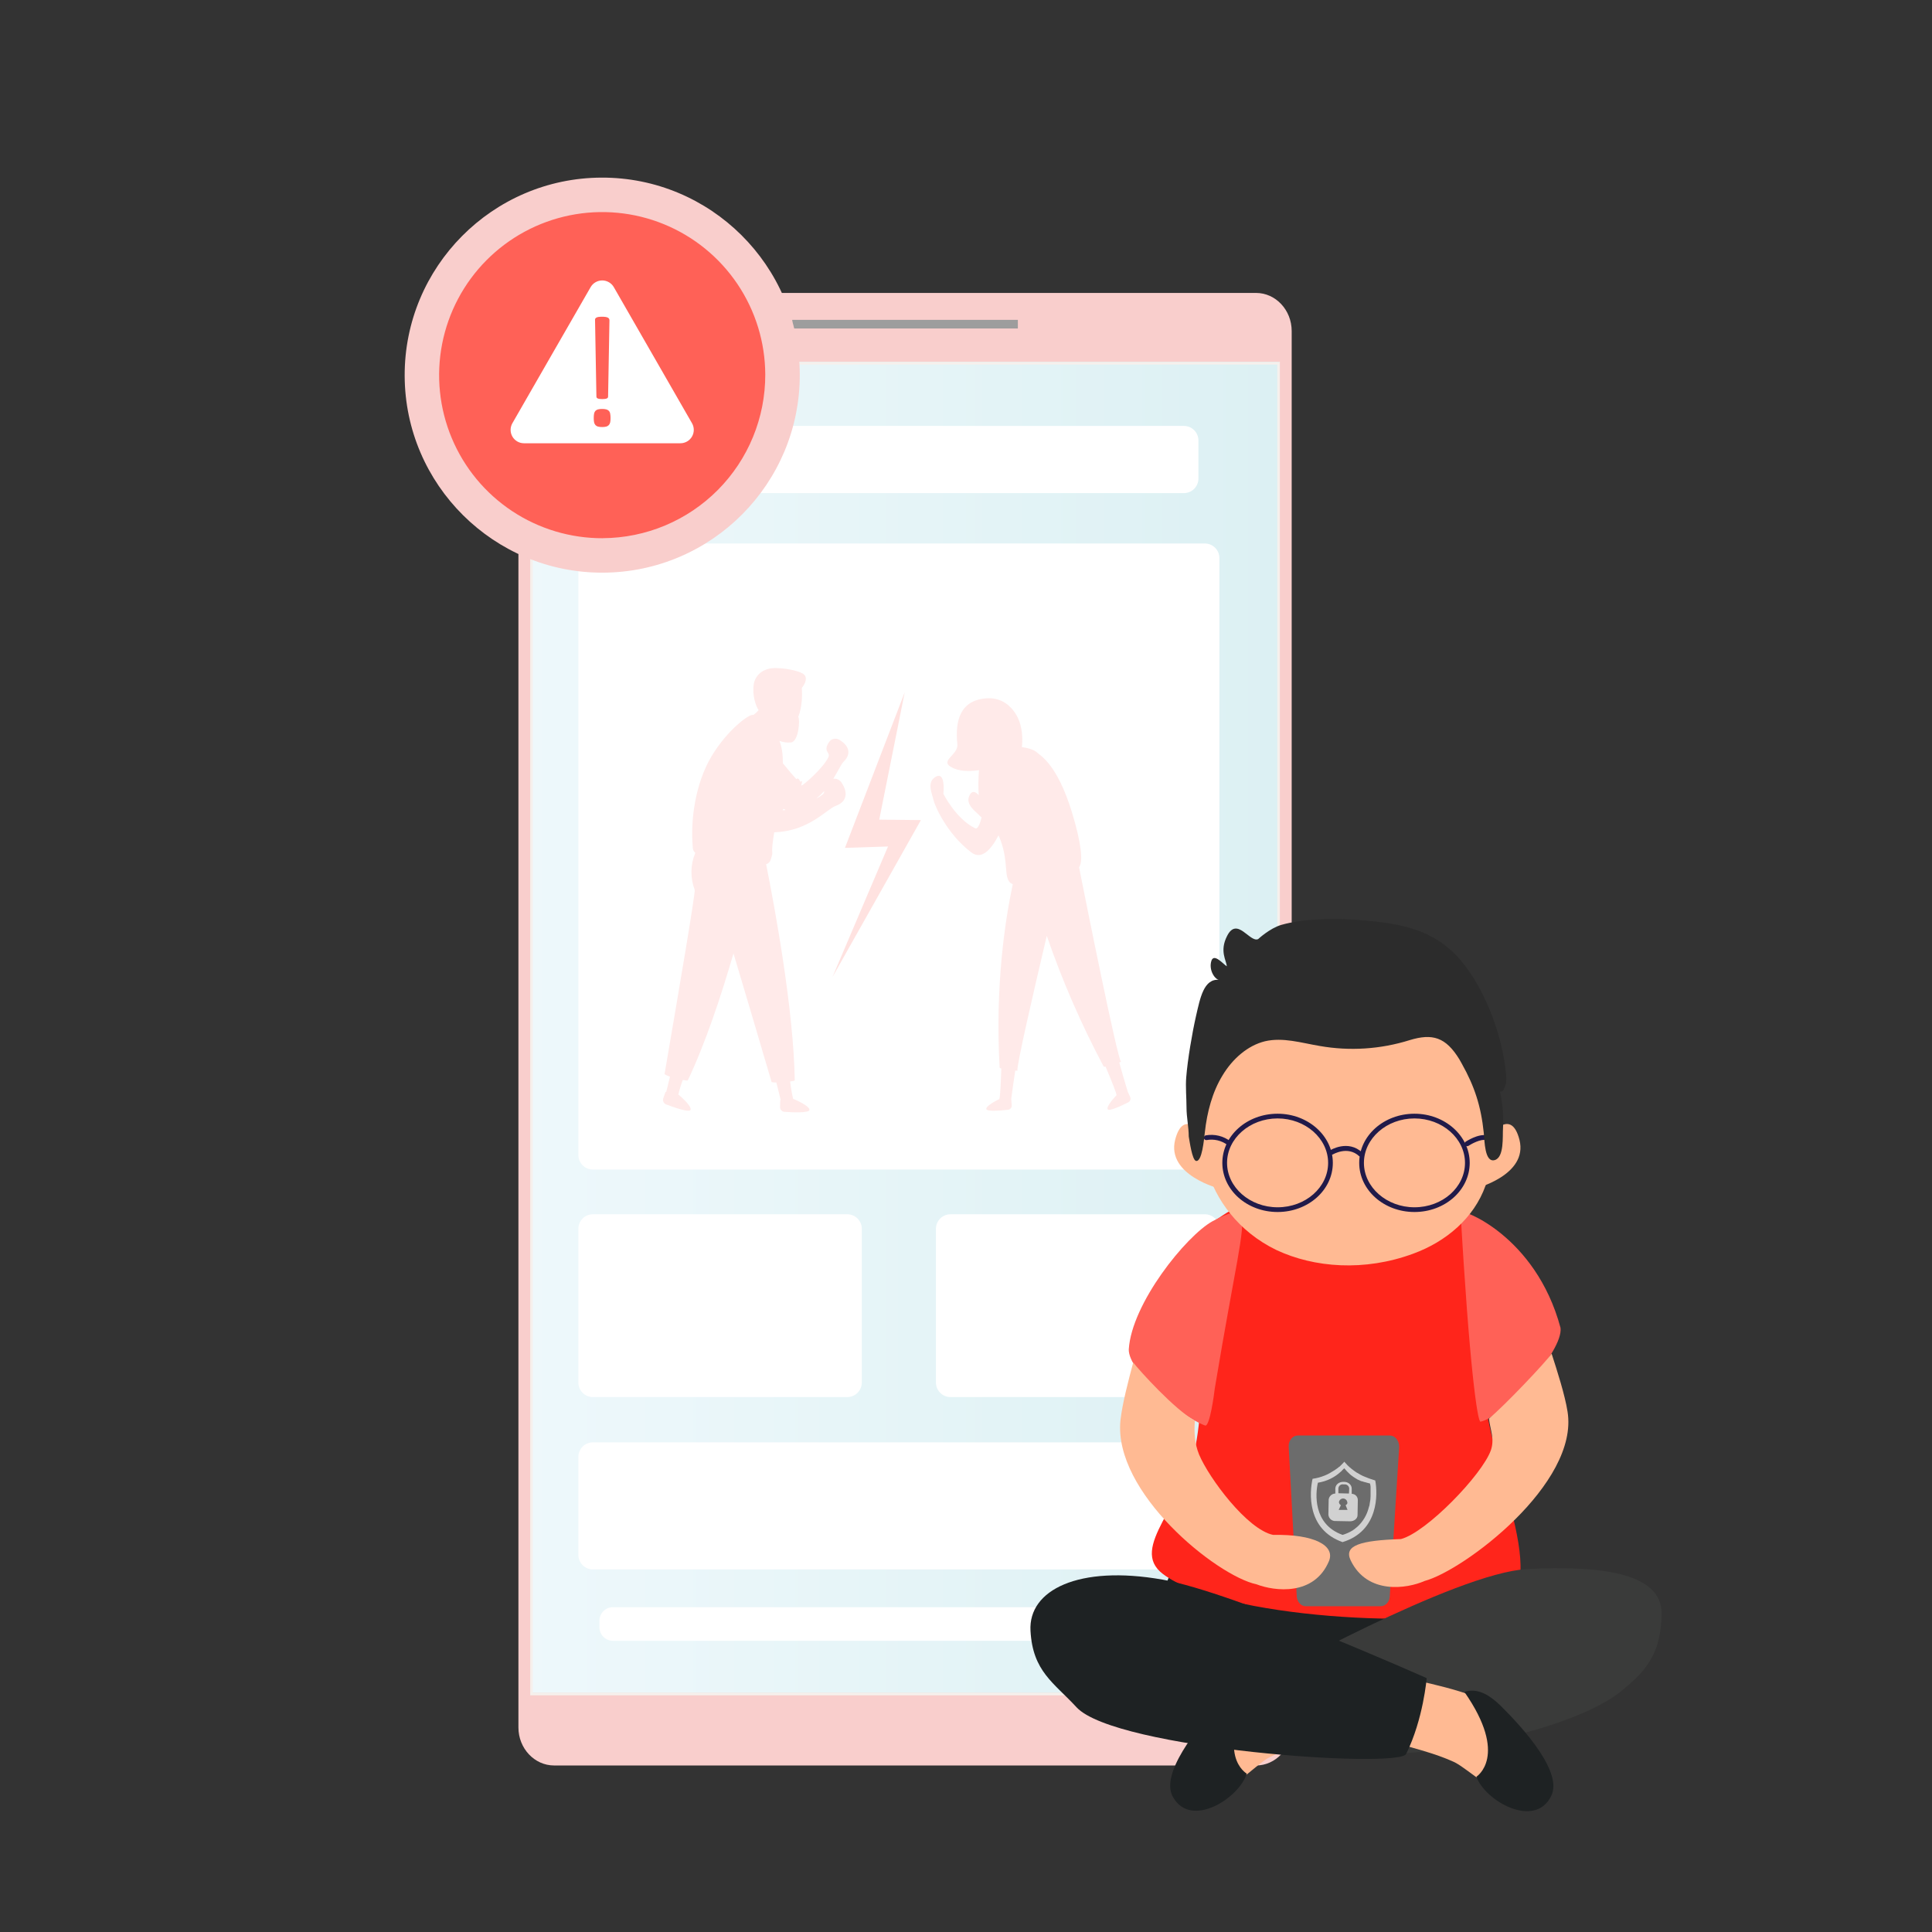 <svg width="259" height="259" viewBox="0 0 259 259" fill="none" xmlns="http://www.w3.org/2000/svg">
<rect x="0" y="0" width="259" height="259" fill="#333333" stroke="none"/>
<path d="M168.383 39.27H74.279C71.65 39.27 69.499 41.562 69.499 44.364V231.582C69.499 234.384 71.65 236.676 74.279 236.676H168.383C171.011 236.676 173.161 234.384 173.161 231.584V44.366C173.154 41.557 171.011 39.27 168.383 39.27Z" fill="#F9CECC"/>
<path d="M171.417 48.514H71.263V226.914H171.417V48.514Z" fill="url(#paint0_linear_64_2401)"/>
<g opacity="0.86">
<path d="M171.417 48.514H71.263V226.914H171.417V48.514Z" fill="white"/>
</g>
<path d="M71.081 227.272H171.579V48.505H71.081V227.272ZM171.234 48.872V226.903H71.426V48.872" fill="#F6F0EC"/>
<path d="M136.452 42.879H106.208V44.036H136.452V42.879Z" fill="#9D9D9D"/>
<path d="M158.71 57.099H82.677C81.601 57.099 80.728 57.971 80.728 59.047V64.156C80.728 65.233 81.601 66.105 82.677 66.105H158.71C159.786 66.105 160.659 65.233 160.659 64.156V59.047C160.659 57.971 159.786 57.099 158.71 57.099Z" fill="white"/>
<path d="M161.519 72.86H79.483C78.406 72.86 77.534 73.732 77.534 74.808V154.837C77.534 155.914 78.406 156.786 79.483 156.786H161.519C162.595 156.786 163.468 155.914 163.468 154.837V74.808C163.468 73.732 162.595 72.86 161.519 72.86Z" fill="white"/>
<path d="M161.519 193.359H79.483C78.406 193.359 77.534 194.231 77.534 195.308V208.444C77.534 209.52 78.406 210.393 79.483 210.393H161.519C162.595 210.393 163.468 209.52 163.468 208.444V195.308C163.468 194.231 162.595 193.359 161.519 193.359Z" fill="white"/>
<path d="M113.584 162.783H79.483C78.406 162.783 77.534 163.655 77.534 164.732V185.34C77.534 186.417 78.406 187.289 79.483 187.289H113.584C114.66 187.289 115.533 186.417 115.533 185.34V164.732C115.533 163.655 114.66 162.783 113.584 162.783Z" fill="white"/>
<path d="M161.521 162.783H127.42C126.343 162.783 125.471 163.655 125.471 164.732V185.34C125.471 186.417 126.343 187.289 127.42 187.289H161.521C162.597 187.289 163.47 186.417 163.47 185.34V164.732C163.47 163.655 162.597 162.783 161.521 162.783Z" fill="white"/>
<path d="M159.418 215.459H82.169C81.17 215.459 80.359 216.27 80.359 217.27V218.152C80.359 219.151 81.17 219.962 82.169 219.962H159.418C160.418 219.962 161.228 219.151 161.228 218.152V217.27C161.228 216.27 160.418 215.459 159.418 215.459Z" fill="white"/>
<path opacity="0.13" d="M151.491 147.022L151.201 146.393C150.815 145.162 150.428 143.824 150.045 142.428L150.278 142.342C149.73 141.628 145.641 121.206 144.656 116.261C145.237 115.531 144.936 112.908 143.687 108.848C141.738 102.513 139.56 101.359 139.007 100.867C138.55 100.457 137.696 100.252 136.998 100.152C137.297 97.07 136.183 95.403 135.144 94.52C134.378 93.882 133.4 93.556 132.404 93.607C128.645 93.79 128.021 96.696 128.342 99.788C128.483 101.182 125.98 101.952 127.484 102.816C128.556 103.434 129.915 103.436 131.242 103.246C131.149 104.361 131.136 105.482 131.204 106.599C130.788 106.13 130.3 105.898 129.942 106.683C129.394 107.894 130.855 108.816 131.317 109.335C131.404 109.428 131.497 109.514 131.597 109.593C131.343 110.546 131.049 111.195 130.738 111.041C128.167 109.808 126.468 106.418 126.468 106.418C126.468 106.418 126.833 103.165 125.31 104.214C124.214 104.968 125.003 106.517 125.127 107.195C125.252 107.872 126.897 111.779 130.227 114.283C131.604 115.319 132.879 113.874 133.862 111.986C133.974 112.224 134.073 112.467 134.159 112.716C135.208 115.666 134.561 117.465 135.422 118.344C135.534 118.415 135.651 118.476 135.774 118.526C134.768 123.224 133.381 132.066 134.01 143.14C134.019 143.17 134.103 143.204 134.234 143.241C134.161 145.433 134.081 146.972 133.969 147.341C133.728 147.456 132.156 148.225 132.223 148.677C132.278 149.042 134.176 148.881 135.131 148.775C135.276 148.76 135.409 148.689 135.502 148.577C135.595 148.465 135.641 148.321 135.63 148.176L135.571 147.38H135.555C135.71 146.174 135.895 144.872 136.103 143.517L136.393 143.539C136.256 142.939 138.51 133.162 140.329 125.456C142.412 131.492 144.965 137.354 147.964 142.991C147.986 143.013 148.076 143.011 148.211 142.991C149.053 145 149.626 146.421 149.685 146.815C149.685 146.815 148.256 148.277 148.498 148.704C148.68 149.027 150.395 148.209 151.254 147.776C151.385 147.707 151.484 147.589 151.528 147.448C151.573 147.307 151.559 147.153 151.491 147.022Z" fill="#FF6157"/>
<path opacity="0.13" d="M111.766 104.391C111.749 104.39 111.732 104.39 111.715 104.391C112.364 103.348 112.745 102.448 113.138 102.058C114.146 101.056 113.829 99.956 112.517 99.174C112.359 99.083 112.179 99.034 111.996 99.032C111.813 99.029 111.633 99.074 111.472 99.162C111.178 99.324 110.868 99.854 110.807 100.184C110.692 100.838 111.304 100.99 111.056 101.507C110.325 103.025 107.585 105.364 107.45 105.302L107.417 105.291C107.441 105.187 107.461 105.109 107.476 105.041C107.642 104.393 107.328 105.017 107.207 104.658C107.087 104.298 106.842 104.338 106.758 104.457C106.338 103.984 105.613 103.151 104.95 102.325C104.95 101.156 104.82 100.133 104.493 99.33C104.991 99.506 105.519 99.576 106.046 99.536C107.127 99.353 107.257 96.299 107.012 96.124C107.573 94.677 107.547 93.008 107.492 92.215C107.62 92.064 108.406 91.067 107.806 90.438C107.469 90.086 105.87 89.605 104.073 89.56C102.276 89.514 101.293 90.5 101.059 91.649C100.796 93.202 101.341 94.7 101.7 95.198C101.491 95.446 101.252 95.668 100.988 95.858C100.53 95.596 97.518 97.834 95.395 101.37C93.204 105.05 92.553 109.905 92.867 113.56C92.861 113.706 92.889 113.852 92.948 113.986C93.008 114.12 93.098 114.238 93.211 114.331C92.549 115.911 92.519 117.685 93.129 119.286C93.251 119.617 91.028 132.696 89.085 144.003C89.316 144.141 89.561 144.254 89.815 144.342C89.647 145.049 89.479 145.736 89.311 146.394L89.218 146.372L88.918 147.243C88.864 147.401 88.874 147.575 88.945 147.726C89.016 147.878 89.144 147.996 89.3 148.056C90.334 148.45 92.405 149.183 92.568 148.786C92.791 148.264 90.982 146.762 90.982 146.762L90.93 146.752C91.09 146.082 91.291 145.422 91.532 144.777C91.949 144.85 92.234 144.87 92.208 144.828C94.562 139.882 96.692 133.444 98.329 127.816C99.735 132.514 101.478 138.37 103.443 145.071C103.652 145.101 103.862 145.117 104.073 145.117C104.294 145.939 104.477 146.72 104.659 147.475H104.599L104.57 148.388C104.564 148.555 104.624 148.718 104.737 148.843C104.849 148.967 105.006 149.042 105.173 149.053C106.269 149.128 108.46 149.221 108.512 148.799C108.572 148.235 106.404 147.338 106.404 147.338H106.331C106.15 146.561 106.013 145.774 105.922 144.982C106.322 144.921 106.583 144.859 106.543 144.834C106.398 135.46 103.927 121.971 102.707 115.861C102.833 115.822 102.949 115.757 103.048 115.67C103.147 115.583 103.227 115.477 103.282 115.357C103.795 113.852 103.304 114.884 103.648 112.519C103.695 112.205 103.742 111.889 103.792 111.573C108.435 111.443 110.811 108.468 112.071 108.018C113.533 107.491 113.728 106.254 112.789 104.875C112.674 104.714 112.52 104.584 112.341 104.5C112.162 104.415 111.964 104.378 111.766 104.391ZM104.948 108.616L104.919 108.59L105.025 108.457C105.127 108.461 105.224 108.505 105.295 108.579C105.183 108.616 105.065 108.629 104.948 108.616ZM110.27 106.519C110.004 106.727 109.719 106.911 109.419 107.067C109.801 106.755 110.159 106.414 110.49 106.048C110.495 106.138 110.478 106.229 110.439 106.311C110.401 106.393 110.343 106.465 110.27 106.519Z" fill="#FF6157"/>
<path opacity="0.18" d="M121.286 92.805L113.273 113.664L119.047 113.478L111.598 130.985L123.454 109.94L117.869 109.878L121.286 92.805Z" fill="#FF6157"/>
<path opacity="0.38" d="M103.405 178.546L103.381 178.524C102.952 178.131 102.524 177.737 102.091 177.351L102.06 177.322L102.126 177.154C102.333 176.599 102.461 176.018 102.504 175.428C102.505 175.402 102.515 175.377 102.531 175.356C102.548 175.336 102.57 175.321 102.595 175.315C102.877 175.243 103.154 175.157 103.434 175.075L104.254 174.838C104.285 174.829 104.311 174.809 104.327 174.781C104.344 174.754 104.35 174.721 104.343 174.69C104.212 173.985 104.08 173.298 103.956 172.611C103.931 172.471 103.841 172.485 103.741 172.493C103.184 172.531 102.626 172.562 102.069 172.606H102.04C101.797 172.018 101.463 171.473 101.052 170.988C101.036 170.968 101.025 170.945 101.023 170.92C101.02 170.895 101.024 170.869 101.036 170.847V170.836C101.256 170.43 101.471 170.021 101.68 169.609C101.889 169.196 101.887 169.19 101.51 168.916C101.048 168.58 100.583 168.25 100.111 167.91C100.085 167.892 100.054 167.884 100.023 167.888C99.992 167.891 99.963 167.905 99.942 167.928L99.814 168.069C99.463 168.466 99.113 168.861 98.763 169.256L98.736 169.287C98.654 169.252 98.572 169.218 98.488 169.187C97.973 168.994 97.435 168.871 96.888 168.821C96.864 168.82 96.842 168.812 96.824 168.798C96.729 168.716 96.651 168.617 96.595 168.506C96.539 168.395 96.506 168.273 96.497 168.149C96.419 167.784 96.32 167.423 96.199 167.07C96.19 167.04 96.171 167.014 96.144 166.997C96.117 166.98 96.086 166.974 96.055 166.978L93.936 167.344C93.905 167.349 93.877 167.366 93.858 167.39C93.838 167.415 93.828 167.446 93.83 167.477C93.868 168.074 93.905 168.651 93.949 169.23C93.95 169.244 93.95 169.257 93.949 169.271C93.346 169.519 92.786 169.862 92.29 170.286C92.27 170.303 92.246 170.314 92.219 170.317C92.193 170.319 92.167 170.314 92.144 170.301C91.651 170.012 91.152 169.736 90.646 169.451C90.619 169.436 90.587 169.432 90.556 169.439C90.525 169.446 90.498 169.464 90.48 169.49L89.24 171.236C89.222 171.262 89.214 171.293 89.217 171.324C89.221 171.356 89.235 171.385 89.258 171.406C89.675 171.786 90.076 172.164 90.495 172.522L90.544 172.571C90.56 172.589 90.571 172.61 90.575 172.634C90.578 172.657 90.575 172.681 90.566 172.703C90.549 172.743 90.535 172.781 90.52 172.821C90.297 173.413 90.168 174.036 90.135 174.668C90.126 174.674 90.117 174.678 90.108 174.681C89.742 174.82 89.377 174.938 89.012 175.066L88.403 175.274C88.375 175.285 88.351 175.305 88.336 175.331C88.321 175.358 88.316 175.389 88.321 175.419C88.447 176.093 88.568 176.747 88.686 177.413C88.693 177.444 88.709 177.471 88.734 177.49C88.758 177.509 88.789 177.519 88.82 177.517C89.413 177.484 89.992 177.457 90.572 177.411H90.619C90.872 178.009 91.217 178.564 91.642 179.055C91.658 179.074 91.669 179.096 91.672 179.121C91.676 179.145 91.672 179.17 91.662 179.192C91.631 179.256 91.583 179.337 91.519 179.444C91.284 179.841 91.055 180.241 90.816 180.653C90.801 180.681 90.796 180.713 90.802 180.744C90.809 180.775 90.826 180.802 90.851 180.822L92.588 182.091C92.613 182.11 92.645 182.118 92.676 182.115C92.707 182.112 92.737 182.098 92.758 182.075C93.154 181.64 93.541 181.22 93.921 180.796C93.939 180.777 93.962 180.763 93.987 180.757C94.013 180.751 94.04 180.753 94.064 180.763L94.148 180.794C94.743 181.018 95.369 181.148 96.004 181.18L96.014 181.214C96.168 181.78 96.338 182.343 96.504 182.915C96.513 182.945 96.533 182.971 96.56 182.988C96.587 183.004 96.619 183.01 96.65 183.004L98.78 182.597C98.81 182.59 98.837 182.573 98.856 182.548C98.875 182.524 98.884 182.493 98.882 182.462C98.846 181.892 98.813 181.331 98.771 180.77C98.769 180.744 98.776 180.718 98.79 180.696C98.803 180.674 98.823 180.657 98.847 180.646C99.396 180.401 99.905 180.076 100.36 179.684C100.377 179.668 100.399 179.658 100.421 179.654C100.444 179.65 100.468 179.653 100.489 179.662C100.672 179.733 100.855 179.89 101.026 179.987L101.967 180.496C101.994 180.511 102.026 180.515 102.057 180.508C102.087 180.501 102.113 180.483 102.131 180.458L103.41 178.721C103.431 178.696 103.442 178.665 103.441 178.632C103.44 178.6 103.427 178.569 103.405 178.546ZM95.185 178.038C94.582 177.81 94.061 177.409 93.686 176.885C93.311 176.361 93.1 175.738 93.079 175.094C93.059 174.45 93.23 173.814 93.57 173.267C93.911 172.72 94.406 172.287 94.993 172.021C95.58 171.755 96.232 171.67 96.868 171.775C97.504 171.88 98.094 172.171 98.564 172.611C99.034 173.052 99.363 173.622 99.51 174.249C99.656 174.877 99.613 175.533 99.386 176.137C99.076 176.943 98.46 177.594 97.673 177.95C96.886 178.305 95.99 178.337 95.18 178.038H95.185Z" fill="white"/>
<g opacity="0.38">
<path d="M140.251 173.07C140.759 172.12 140.908 171.019 140.671 169.969C140.433 168.919 139.825 167.989 138.958 167.35C138.091 166.711 137.023 166.407 135.95 166.491C134.876 166.576 133.869 167.045 133.113 167.812C132.357 168.579 131.902 169.593 131.833 170.667C131.764 171.742 132.084 172.806 132.735 173.663C133.386 174.521 134.324 175.116 135.378 175.338C136.431 175.561 137.53 175.396 138.472 174.874L149 185.243C149.057 185.3 149.124 185.345 149.198 185.376C149.273 185.407 149.352 185.423 149.433 185.423C149.513 185.423 149.593 185.407 149.667 185.376C149.741 185.345 149.809 185.3 149.866 185.243L150.779 184.31C150.836 184.253 150.881 184.186 150.912 184.111C150.943 184.037 150.958 183.958 150.958 183.877C150.958 183.797 150.943 183.717 150.912 183.643C150.881 183.569 150.836 183.501 150.779 183.444L149.957 182.626L151.321 181.243L150.7 180.642L149.219 180.781L149.573 179.532L148.032 178.014L146.918 177.97L146.772 176.772L146.289 176.297L144.927 177.682L140.251 173.07ZM134.559 169.234C134.759 169.032 135.014 168.893 135.292 168.836C135.57 168.779 135.859 168.805 136.122 168.912C136.385 169.019 136.61 169.201 136.769 169.436C136.929 169.671 137.015 169.948 137.017 170.232C137.019 170.516 136.937 170.794 136.781 171.031C136.625 171.268 136.402 171.454 136.141 171.564C135.879 171.675 135.591 171.706 135.312 171.652C135.033 171.599 134.776 171.464 134.574 171.265C134.304 170.998 134.151 170.635 134.149 170.256C134.146 169.877 134.294 169.512 134.559 169.241V169.234Z" fill="white"/>
</g>
<path d="M162.012 200.853C162.012 200.853 151.442 218.159 154.383 226.013C157.323 233.867 196.701 233.383 202.433 226.236C208.164 219.089 196.365 202.23 192.011 198.06C187.684 193.93 162.012 200.853 162.012 200.853Z" fill="#1E2223"/>
<path d="M168.48 160.321C168.48 160.321 162.039 163.559 161.185 165.307C160.33 167.055 162.003 183.47 160.439 192.924C158.987 201.783 151.21 207.439 155.899 211.006C163.753 216.961 192.56 218.495 200.785 215.547C209.048 212.643 197.808 193.55 199.074 183.766C200.34 173.981 198.708 164.819 198.329 164.187C196.394 161.135 187.015 158.343 187.015 158.343C187.015 158.343 179.384 168.918 168.48 160.321Z" fill="#FF251B"/>
<path d="M195.802 162.48C195.764 161.957 205.848 165.532 209.2 178.005C209.611 181.205 201.459 189.991 198.482 190.586C198.069 190.765 196.951 182.763 195.802 162.48Z" fill="#FF6157"/>
<path d="M166.432 162.777C166.282 162.107 164.606 162.595 162.562 163.707C158.987 165.68 151.692 174.761 151.321 180.902C151.247 183.77 158.094 189.835 161.55 191.101C162.184 191.324 162.779 186.783 162.854 186.113C165.65 169.327 166.916 165.117 166.432 162.777Z" fill="#FF6157"/>
<path d="M169.298 225.306C169.298 225.306 195.09 210.864 204.732 210.343C214.373 209.859 222.784 210.789 222.747 216.298C222.709 221.777 220.556 224.152 217.127 226.868C208.975 233.308 181.024 238.035 172.012 233.345C163.044 228.656 169.298 225.306 169.298 225.306Z" fill="#3A3B3A"/>
<path d="M199.519 228.395C197.693 226.934 190.476 225.306 186.381 224.598C186.233 225.306 184.484 230.59 183.777 232.713C189.768 234.424 192.299 235.02 194.867 236.183C196.581 236.927 201.194 241.356 204.619 241.729C208.04 242.054 202.572 230.852 199.519 228.395Z" fill="#FFBA93"/>
<path d="M201.158 228.656C199.856 227.39 198.254 226.282 196.506 226.756C196.448 226.788 196.386 226.813 196.323 226.831C202.316 235.429 197.923 238.183 197.923 238.183C199.078 241.422 205.739 245.219 207.936 240.79C209.569 237.63 204.285 231.745 201.158 228.656Z" fill="#1E2223"/>
<path d="M165.055 228.097C166.805 226.57 173.914 224.561 177.97 223.631C178.153 224.338 180.162 229.511 180.984 231.595C175.104 233.604 172.609 234.349 170.116 235.613C168.441 236.47 164.089 241.122 160.662 241.641C157.201 242.196 162.114 230.702 165.055 228.097Z" fill="#FFBA93"/>
<path d="M167.957 226.305C166.171 225.896 164.646 227.087 163.417 228.426C160.439 231.703 155.49 237.805 157.239 240.896C159.658 245.214 166.134 241.044 167.139 237.769C167.139 237.769 162.635 235.237 168.182 226.342C168.107 226.386 167.957 226.305 167.957 226.305Z" fill="#1E2223"/>
<path d="M191.258 224.97C191.258 224.97 165.428 213.432 155.824 211.757C144.622 209.785 137.847 213.134 138.145 218.607C138.443 224.079 141.272 225.566 144.324 228.879C149.533 234.499 187.497 237.142 188.504 235.131C190.811 230.479 191.258 224.97 191.258 224.97Z" fill="#1E2223"/>
<path d="M186.305 192.44H173.987C173.28 192.44 172.723 193.11 172.759 193.93L173.839 213.991C173.875 214.734 174.398 215.332 175.066 215.332H185.079C185.711 215.332 186.27 214.773 186.307 214.028L187.572 193.967C187.572 193.11 187.015 192.44 186.305 192.44Z" fill="#6C6C6C"/>
<path d="M151.917 182.652C152.81 183.806 157.462 188.942 160.178 190.467C160.067 192.031 160.142 193.483 160.737 194.971C162.078 198.173 167.214 205.057 170.675 205.766C176.155 205.653 179.011 207.18 178.164 209.264C176.191 213.991 170.869 213.321 168.449 212.391C163.126 211.273 149.17 200.071 150.211 190.356C150.465 188.131 151.283 185.026 151.917 182.652Z" fill="#FFBA93"/>
<path d="M208.005 181.461C207.337 182.504 201.53 188.608 199.603 190.17C199.786 191.733 200.385 192.887 199.865 194.413C198.71 197.689 191.229 205.43 187.81 206.323C182.33 206.506 180.105 207.18 181.073 209.189C183.307 213.805 188.63 212.986 190.975 211.943C196.259 210.53 211.706 198.88 210.142 189.24C209.792 187.006 208.751 183.769 208.005 181.461Z" fill="#FFBA93"/>
<g opacity="0.69">
<path d="M181.209 200.257V199.551C181.209 199.066 180.761 198.656 180.202 198.656H180.054C179.495 198.656 179.05 199.021 179.011 199.512V200.219C178.789 200.225 178.576 200.312 178.412 200.463C178.248 200.613 178.144 200.818 178.118 201.039L178.082 203.048C178.089 203.168 178.12 203.285 178.172 203.393C178.225 203.501 178.298 203.598 178.388 203.677C178.478 203.757 178.583 203.818 178.696 203.857C178.81 203.896 178.93 203.912 179.05 203.905L180.984 203.941C181.543 203.941 181.99 203.576 181.99 203.123L182.027 201.114C182.03 201.004 182.012 200.894 181.972 200.791C181.933 200.688 181.873 200.594 181.797 200.514C181.721 200.435 181.63 200.371 181.529 200.327C181.428 200.283 181.319 200.259 181.209 200.257ZM180.389 201.783L180.65 202.416H179.459L179.757 201.783C179.682 201.742 179.619 201.683 179.573 201.612C179.528 201.54 179.501 201.458 179.495 201.373C179.514 201.239 179.581 201.115 179.684 201.026C179.787 200.937 179.918 200.887 180.054 200.887C180.19 200.887 180.322 200.937 180.425 201.026C180.527 201.115 180.594 201.239 180.613 201.373C180.686 201.56 180.538 201.708 180.389 201.783ZM180.836 200.219L179.422 200.182V199.512C179.429 199.433 179.452 199.356 179.49 199.286C179.527 199.215 179.579 199.154 179.642 199.105C179.705 199.056 179.777 199.021 179.855 199.001C179.932 198.982 180.012 198.978 180.091 198.992H180.241C180.319 198.986 180.398 198.996 180.472 199.021C180.547 199.046 180.615 199.086 180.674 199.138C180.733 199.19 180.781 199.253 180.815 199.324C180.849 199.395 180.869 199.472 180.873 199.551L180.836 200.219Z" fill="white"/>
<path d="M182.734 197.876C182.609 197.821 182.487 197.76 182.368 197.693C182.186 197.58 182.003 197.468 181.848 197.395C181.587 197.213 181.327 197.03 181.141 196.873C181.075 196.802 181 196.741 180.918 196.69C180.88 196.654 180.843 196.617 180.807 196.579C180.71 196.502 180.623 196.415 180.546 196.319C180.427 196.204 180.315 196.082 180.21 195.954C180.106 196.083 179.994 196.204 179.875 196.319L179.614 196.579C179.578 196.617 179.541 196.654 179.503 196.654C179.43 196.729 179.355 196.765 179.28 196.836C179.043 197.014 178.794 197.176 178.535 197.32C178.387 197.432 178.2 197.503 178.014 197.618C177.881 197.686 177.744 197.747 177.605 197.801C177.077 198.016 176.525 198.166 175.961 198.246C175.552 200.033 175.143 205.021 179.979 206.732C184.856 205.244 184.706 200.257 184.363 198.471C183.808 198.306 183.264 198.108 182.734 197.876ZM183.738 200.444V200.555C183.736 200.881 183.699 201.205 183.627 201.523C183.627 201.596 183.59 201.706 183.59 201.783C183.593 201.803 183.591 201.823 183.584 201.843C183.578 201.862 183.567 201.88 183.552 201.894C183.516 201.969 183.516 202.077 183.479 202.155C183.227 203.129 182.696 204.009 181.952 204.687C181.841 204.798 181.693 204.869 181.587 204.984C181.514 205.057 181.404 205.096 181.327 205.167C180.909 205.424 180.458 205.625 179.987 205.764C176.005 204.349 176.334 200.217 176.675 198.767C177.831 198.592 178.908 198.073 179.764 197.276C179.8 197.24 179.875 197.203 179.912 197.129C179.948 197.054 179.987 197.054 180.025 197.017L180.208 196.834C180.437 197.113 180.686 197.374 180.953 197.616L180.989 197.653C181.082 197.736 181.181 197.812 181.287 197.877L181.326 197.914C181.493 198.034 181.667 198.146 181.846 198.248C181.956 198.331 182.08 198.393 182.211 198.431C182.248 198.469 182.323 198.469 182.359 198.506C182.428 198.547 182.505 198.572 182.584 198.581C182.621 198.581 182.657 198.617 182.732 198.617C182.811 198.664 182.901 198.689 182.993 198.692C183.03 198.692 183.068 198.729 183.105 198.729C183.287 198.767 183.47 198.84 183.663 198.878C183.662 198.93 183.675 198.981 183.7 199.026V199.065C183.732 199.199 183.744 199.336 183.737 199.474V200.442L183.738 200.444Z" fill="white"/>
</g>
<path d="M199.638 151.946L197.704 159.353C197.704 159.353 204.888 157.566 203.697 152.803C202.61 148.596 200.153 151.946 199.638 151.946Z" fill="#FFBA93"/>
<path d="M161.594 151.946L163.528 159.353C163.528 159.353 156.346 157.566 157.537 152.803C158.616 148.596 161.071 151.946 161.594 151.946Z" fill="#FFBA93"/>
<path d="M190.736 131.661C186.306 129.354 177.821 127.754 169.183 132.704C165.572 134.788 157.831 141.635 161.776 156.598C162.892 160.766 166.019 165.121 171.117 167.577C176.18 169.952 182.916 170.482 189.466 168.061C193.823 166.461 197.582 163.334 199.147 158.943C204.172 144.843 196.168 134.49 190.736 131.661Z" fill="#FFBA93"/>
<path d="M171.271 149.303C167.176 149.303 163.864 152.244 163.864 155.891C163.864 159.539 167.176 162.479 171.271 162.479C175.366 162.479 178.677 159.539 178.677 155.891C178.677 152.28 175.364 149.303 171.271 149.303ZM171.271 161.846C167.548 161.846 164.496 159.166 164.496 155.891C164.496 152.616 167.548 149.935 171.271 149.935C174.993 149.935 178.045 152.616 178.045 155.891C178.045 159.166 175.03 161.846 171.271 161.846Z" fill="#211A49"/>
<path d="M189.62 149.303C185.525 149.303 182.213 152.244 182.213 155.891C182.213 159.539 185.525 162.479 189.62 162.479C193.715 162.479 197.026 159.539 197.026 155.891C197.026 152.28 193.713 149.303 189.62 149.303ZM189.62 161.846C185.897 161.846 182.845 159.166 182.845 155.891C182.845 152.616 185.897 149.935 189.62 149.935C193.342 149.935 196.394 152.616 196.394 155.891C196.394 159.166 193.379 161.846 189.62 161.846Z" fill="#211A49"/>
<path d="M178.305 154.216C178.237 154.264 178.19 154.335 178.173 154.416C178.156 154.497 178.17 154.581 178.213 154.652C178.255 154.723 178.323 154.775 178.402 154.798C178.482 154.821 178.567 154.813 178.641 154.775C178.677 154.775 180.65 153.546 182.213 154.998C182.242 155.027 182.278 155.048 182.316 155.061C182.355 155.074 182.396 155.078 182.436 155.073C182.48 155.074 182.523 155.064 182.562 155.045C182.601 155.025 182.634 154.996 182.659 154.96C182.688 154.929 182.71 154.893 182.724 154.853C182.738 154.813 182.743 154.771 182.74 154.729C182.736 154.687 182.724 154.646 182.704 154.609C182.684 154.572 182.656 154.54 182.622 154.514C180.725 152.728 178.343 154.178 178.305 154.216Z" fill="#211A49"/>
<path d="M161.63 152.207C161.551 152.226 161.482 152.275 161.437 152.344C161.392 152.412 161.375 152.495 161.389 152.576C161.403 152.656 161.448 152.728 161.513 152.777C161.579 152.826 161.66 152.848 161.742 152.839C162.234 152.746 162.74 152.758 163.227 152.873C163.714 152.989 164.171 153.205 164.569 153.51C164.637 153.55 164.713 153.575 164.792 153.583C164.836 153.584 164.879 153.575 164.918 153.555C164.957 153.536 164.99 153.507 165.015 153.471C165.044 153.44 165.066 153.404 165.08 153.364C165.094 153.325 165.099 153.282 165.096 153.24C165.092 153.198 165.08 153.157 165.06 153.12C165.04 153.083 165.012 153.051 164.978 153.026C164.509 152.661 163.968 152.4 163.392 152.259C162.815 152.118 162.215 152.101 161.63 152.207Z" fill="#211A49"/>
<path d="M199.372 152.207C198.142 151.946 196.542 153.025 196.467 153.062C196.432 153.086 196.402 153.116 196.379 153.152C196.355 153.188 196.34 153.228 196.333 153.27C196.326 153.312 196.328 153.355 196.339 153.396C196.349 153.437 196.368 153.476 196.394 153.51C196.419 153.556 196.457 153.595 196.502 153.621C196.548 153.648 196.601 153.66 196.654 153.657C196.717 153.662 196.78 153.65 196.836 153.621C197.246 153.36 198.48 152.653 199.257 152.839C199.364 152.859 199.467 152.902 199.556 152.965C199.646 153.028 199.721 153.11 199.777 153.205C199.825 153.272 199.896 153.319 199.977 153.336C200.058 153.353 200.142 153.339 200.213 153.296C200.284 153.254 200.336 153.186 200.359 153.107C200.381 153.027 200.373 152.942 200.336 152.868C200.229 152.698 200.089 152.551 199.923 152.437C199.757 152.323 199.569 152.245 199.372 152.207Z" fill="#211A49"/>
<path d="M195.09 127.938C191.437 124.254 186.94 123.737 182.102 123.325C179.086 123.063 174.695 123.142 171.755 123.993C170.228 124.441 168.664 125.893 168.664 125.893C167.548 126.413 165.837 122.802 164.496 125.484C163.455 127.529 164.421 128.758 164.46 129.54C163.976 129.242 162.785 127.79 162.412 128.758C161.966 130.061 162.933 131.401 163.492 131.363C161.369 131.104 160.887 133.82 160.328 136.24C159.807 138.547 159.212 142.045 159.026 144.39C158.914 145.692 159.062 147.183 159.062 148.485C159.062 149.787 159.36 151.089 159.36 152.355C159.471 152.951 159.807 155.482 160.328 155.63C161.146 155.813 161.407 152.728 161.519 151.794C161.817 149.078 162.523 146.399 163.893 144.165C165.234 141.931 167.28 140.147 169.588 139.588C172.007 139.029 174.463 139.811 176.92 140.22C180.943 140.929 185.077 140.66 188.975 139.438C192.025 138.508 193.813 139.029 195.636 142.006C195.748 142.189 195.859 142.415 195.971 142.602C197.684 145.654 198.541 148.297 198.911 151.869C199.023 152.949 199.023 155.888 200.373 155.522C201.675 155.157 201.415 152.322 201.489 151.243C201.578 149.594 201.44 147.941 201.079 146.33C201.489 146.441 201.675 145.882 201.825 145.473C201.973 145.027 201.936 144.543 201.898 144.059C201.419 138.51 198.738 131.661 195.09 127.938Z" fill="#2C2C2C"/>
<path d="M80.938 26.992C76.325 27.009 71.821 28.394 67.994 30.971C64.168 33.548 61.192 37.202 59.442 41.471C57.693 45.739 57.248 50.431 58.165 54.952C59.082 59.473 61.319 63.621 64.593 66.871C67.867 70.121 72.031 72.327 76.559 73.21C81.087 74.093 85.775 73.614 90.031 71.832C94.286 70.051 97.918 67.048 100.467 63.203C103.015 59.357 104.366 54.843 104.349 50.229C104.338 47.166 103.723 44.136 102.541 41.31C101.358 38.485 99.63 35.92 97.457 33.762C95.283 31.604 92.705 29.896 89.871 28.734C87.037 27.573 84.001 26.981 80.938 26.992Z" fill="#FF6157"/>
<path d="M80.63 23.811C66.03 23.865 54.194 35.787 54.249 50.388C54.304 64.989 66.226 76.825 80.827 76.77C95.428 76.716 107.264 64.794 107.216 50.193C107.169 35.592 95.233 23.758 80.63 23.811ZM80.812 72.153C76.489 72.169 72.257 70.903 68.653 68.515C65.048 66.127 62.233 62.723 60.563 58.735C58.893 54.746 58.444 50.352 59.271 46.108C60.098 41.864 62.166 37.961 65.211 34.892C68.257 31.823 72.145 29.726 76.382 28.866C80.62 28.007 85.017 28.423 89.018 30.062C93.019 31.702 96.444 34.491 98.86 38.077C101.276 41.663 102.574 45.885 102.59 50.209C102.603 56.004 100.318 61.568 96.235 65.68C92.152 69.793 86.605 72.118 80.811 72.147L80.812 72.153Z" fill="#F9CECC"/>
<path d="M87.521 47.603L82.284 38.49C82.127 38.218 81.901 37.992 81.628 37.835C81.356 37.678 81.047 37.595 80.732 37.595C80.417 37.595 80.108 37.678 79.836 37.835C79.563 37.992 79.337 38.218 79.18 38.49L73.937 47.603L68.69 56.735C68.533 57.008 68.45 57.317 68.45 57.632C68.451 57.946 68.534 58.255 68.691 58.528C68.849 58.8 69.075 59.026 69.348 59.183C69.62 59.34 69.93 59.422 70.244 59.422H91.214C91.529 59.422 91.838 59.339 92.11 59.182C92.382 59.025 92.608 58.799 92.766 58.527C92.923 58.254 93.006 57.946 93.007 57.631C93.007 57.317 92.925 57.008 92.769 56.735L87.521 47.603ZM79.79 42.74C79.821 42.671 79.875 42.614 79.943 42.58C80.036 42.531 80.138 42.5 80.243 42.488C80.404 42.468 80.566 42.459 80.728 42.461C80.888 42.459 81.047 42.47 81.205 42.494C81.309 42.508 81.41 42.541 81.503 42.591C81.57 42.624 81.624 42.678 81.658 42.744C81.689 42.813 81.704 42.888 81.702 42.963L81.519 53.159C81.52 53.211 81.508 53.262 81.483 53.307C81.451 53.356 81.404 53.394 81.349 53.415C81.27 53.447 81.188 53.469 81.103 53.479C80.982 53.494 80.86 53.502 80.737 53.501C80.615 53.502 80.493 53.494 80.372 53.479C80.287 53.469 80.204 53.447 80.126 53.415C80.071 53.394 80.024 53.356 79.992 53.307C79.966 53.262 79.953 53.211 79.954 53.159L79.771 42.963C79.758 42.889 79.764 42.812 79.79 42.74ZM81.799 56.622C81.772 56.758 81.709 56.885 81.616 56.987C81.522 57.087 81.402 57.157 81.269 57.19C81.09 57.233 80.906 57.253 80.721 57.248C80.537 57.252 80.353 57.233 80.173 57.19C80.04 57.159 79.919 57.088 79.826 56.987C79.735 56.883 79.672 56.757 79.643 56.622C79.609 56.43 79.593 56.235 79.596 56.039C79.593 55.841 79.609 55.643 79.643 55.447C79.667 55.308 79.731 55.178 79.826 55.073C79.922 54.978 80.042 54.912 80.173 54.881C80.352 54.838 80.537 54.818 80.721 54.823C80.906 54.818 81.09 54.837 81.269 54.881C81.4 54.913 81.519 54.979 81.616 55.073C81.713 55.176 81.777 55.307 81.799 55.447C81.835 55.643 81.851 55.841 81.848 56.039C81.853 56.235 81.838 56.43 81.802 56.622H81.799Z" fill="white"/>
<defs>
<linearGradient id="paint0_linear_64_2401" x1="71.263" y1="137.714" x2="171.417" y2="137.714" gradientUnits="userSpaceOnUse">
<stop stop-color="#81CCE3"/>
<stop offset="0.23" stop-color="#68C1D7"/>
<stop offset="0.72" stop-color="#27A4B9"/>
<stop offset="1" stop-color="#0093A7"/>
</linearGradient>
</defs>
</svg>
